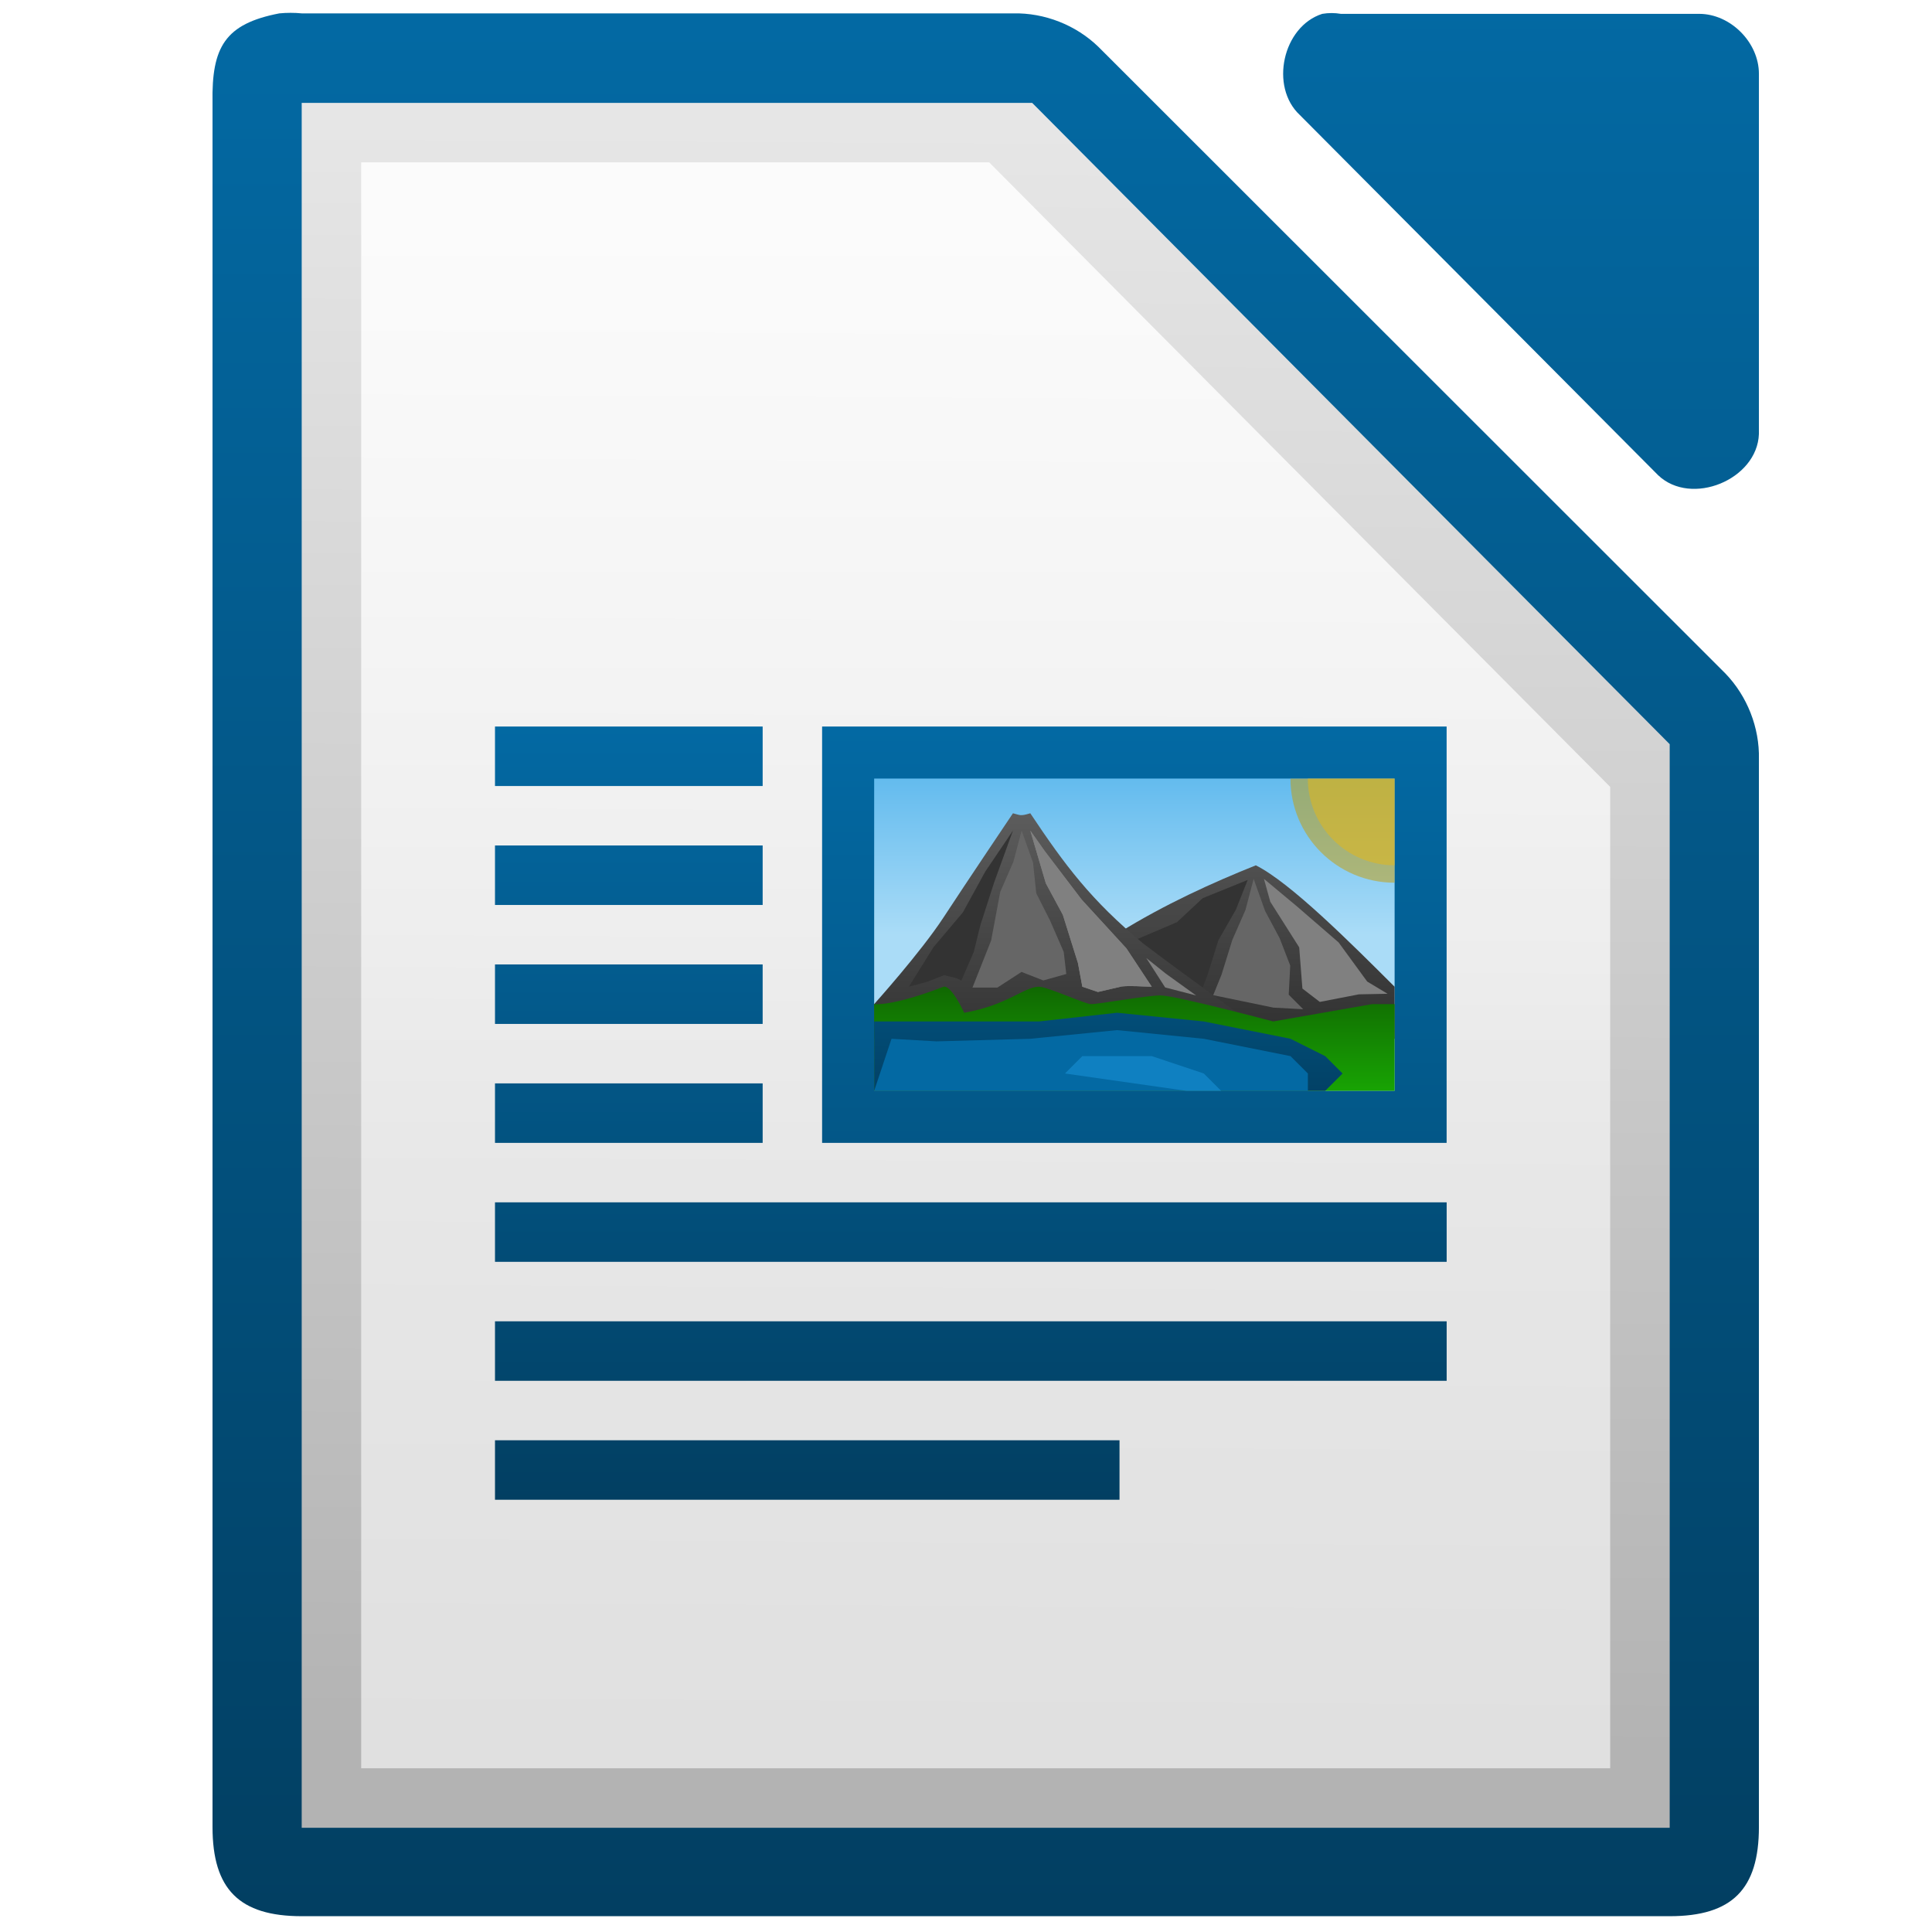 <?xml version="1.0" encoding="UTF-8"?>
<svg xmlns="http://www.w3.org/2000/svg" xmlns:xlink="http://www.w3.org/1999/xlink" viewBox="0 0 100 100" version="1.1">
    <!-- Generator: sketchtool 63.1 (101010) - https://sketch.com -->
    <title>libreoffice/file_doc_text</title>
    <desc>Created with sketchtool.</desc>
    <defs>
        <linearGradient x1="80.899%" y1="0.053%" x2="80.899%" y2="100.264%" id="linearGradient-1">
            <stop stop-color="#0369A3" offset="0%"/>
            <stop stop-color="#023F62" offset="100%"/>
        </linearGradient>
        <linearGradient x1="-252.214%" y1="-1.756%" x2="-252.214%" y2="403.84%" id="linearGradient-2">
            <stop stop-color="#0369A3" offset="0%"/>
            <stop stop-color="#023F62" offset="100%"/>
        </linearGradient>
        <linearGradient x1="25.387%" y1="94.776%" x2="25.798%" y2="1.923%" id="linearGradient-3">
            <stop stop-color="#B3B3B3" offset="0%"/>
            <stop stop-color="#E6E6E6" offset="100%"/>
        </linearGradient>
        <linearGradient x1="2.679%" y1="61.713%" x2="2.679%" y2="1.854%" id="linearGradient-4">
            <stop stop-color="#FFFFFF" stop-opacity="0.59" offset="0%"/>
            <stop stop-color="#FFFFFF" stop-opacity="0.86" offset="100%"/>
        </linearGradient>
        <linearGradient x1="0%" y1="-203.125%" x2="0%" y2="1100%" id="linearGradient-5">
            <stop stop-color="#0369A3" offset="0%"/>
            <stop stop-color="#023F62" offset="100%"/>
        </linearGradient>
        <linearGradient x1="0%" y1="-3.125%" x2="0%" y2="1300%" id="linearGradient-6">
            <stop stop-color="#0369A3" offset="0%"/>
            <stop stop-color="#023F62" offset="100%"/>
        </linearGradient>
        <linearGradient x1="0%" y1="-803.125%" x2="0%" y2="500%" id="linearGradient-7">
            <stop stop-color="#0369A3" offset="0%"/>
            <stop stop-color="#023F62" offset="100%"/>
        </linearGradient>
        <linearGradient x1="0%" y1="-403.125%" x2="0%" y2="900%" id="linearGradient-8">
            <stop stop-color="#0369A3" offset="0%"/>
            <stop stop-color="#023F62" offset="100%"/>
        </linearGradient>
        <linearGradient x1="0%" y1="-1003.125%" x2="0%" y2="300%" id="linearGradient-9">
            <stop stop-color="#0369A3" offset="0%"/>
            <stop stop-color="#023F62" offset="100%"/>
        </linearGradient>
        <linearGradient x1="0%" y1="-1203.125%" x2="0%" y2="100%" id="linearGradient-10">
            <stop stop-color="#0369A3" offset="0%"/>
            <stop stop-color="#023F62" offset="100%"/>
        </linearGradient>
        <linearGradient x1="0%" y1="-603.125%" x2="0%" y2="700%" id="linearGradient-11">
            <stop stop-color="#0369A3" offset="0%"/>
            <stop stop-color="#023F62" offset="100%"/>
        </linearGradient>
        <linearGradient x1="-78.123%" y1="0.521%" x2="-78.123%" y2="232.829%" id="linearGradient-12">
            <stop stop-color="#0369A3" offset="0%"/>
            <stop stop-color="#023F62" offset="100%"/>
        </linearGradient>
        <linearGradient x1="100%" y1="0%" x2="100%" y2="50%" id="linearGradient-13">
            <stop stop-color="#63BBEE" offset="0%"/>
            <stop stop-color="#AADCF7" offset="100%"/>
        </linearGradient>
        <linearGradient x1="100%" y1="-70.007%" x2="100%" y2="90.003%" id="linearGradient-14">
            <stop stop-color="#666666" offset="0%"/>
            <stop stop-color="#333333" offset="100%"/>
        </linearGradient>
        <linearGradient x1="0%" y1="-23.085%" x2="0%" y2="99.998%" id="linearGradient-15">
            <stop stop-color="#666666" offset="0%"/>
            <stop stop-color="#333333" offset="100%"/>
        </linearGradient>
        <linearGradient x1="57.293%" y1="99.486%" x2="57.293%" y2="1.544%" id="linearGradient-16">
            <stop stop-color="#18A303" offset="0%"/>
            <stop stop-color="#106802" offset="100%"/>
        </linearGradient>
        <linearGradient x1="0%" y1="-233.333%" x2="0%" y2="122.223%" id="linearGradient-17">
            <stop stop-color="#0369A3" offset="0%"/>
            <stop stop-color="#023F62" offset="100%"/>
        </linearGradient>
    </defs>
    <g id="Icons" stroke="none" stroke-width="1" fill="none" fill-rule="evenodd">
        <g id="libreoffice/file_doc_text">
            <g id="Group" transform="translate(11, 0)">
                <g id="g5632" fill-rule="nonzero">
                    <path d="M3.46,0.692 C0.64,1.234 -0.049,2.44 -1.30104261e-18,5.309 L-1.30104261e-18,94.566 C-1.30104261e-18,97.791 1.391,99.182 4.618,99.182 L75.423,99.182 C78.649,99.182 80.041,97.791 80.041,94.566 L80.041,39.289 C80.078,37.664 79.437,36.033 78.311,34.864 L45.857,2.428 C44.694,1.296 43.062,0.655 41.437,0.692 L4.618,0.692 C4.236,0.655 3.848,0.655 3.46,0.692 Z" id="path5634" fill="url(#linearGradient-1)"/>
                    <path d="M57.439,0.717 C55.394,1.369 54.705,4.49 56.281,5.955 L74.826,24.598 C76.538,26.229 79.955,24.832 80.041,22.462 L80.041,3.819 C80.041,2.194 78.569,0.717 76.95,0.717 L58.405,0.717 C58.085,0.662 57.759,0.662 57.439,0.717 Z" id="path5636" fill="url(#linearGradient-2)"/>
                </g>
                <g id="path5638" transform="translate(4.616, 5.001)" fill="url(#linearGradient-3)" fill-rule="nonzero">
                    <polygon id="Path" points="0 0.323 0 89.603 70.807 89.603 70.807 33.518 70.326 33.033 38.193 0.708 37.808 0.323"/>
                </g>
                <g id="path5640" transform="translate(7.695, 8.08)" fill="url(#linearGradient-4)" fill-rule="nonzero">
                    <polygon id="Path" points="0 0.323 32.505 0.323 64.648 32.649 64.648 83.446 0 83.446"/>
                </g>
                <g id="g5655" transform="translate(14.621, 37.326)">
                    <rect id="rect5657" fill="url(#linearGradient-5)" x="0" y="6.436" width="13.854" height="3.079"/>
                    <rect id="rect5659" fill="url(#linearGradient-6)" x="0" y="0.279" width="13.854" height="3.079"/>
                    <rect id="rect5661" fill="url(#linearGradient-7)" x="0" y="24.907" width="49.258" height="3.079"/>
                    <rect id="rect5663" fill="url(#linearGradient-8)" x="0" y="12.593" width="13.854" height="3.079"/>
                    <rect id="rect5665" fill="url(#linearGradient-9)" x="0" y="31.065" width="49.258" height="3.079"/>
                    <rect id="rect5667" fill="url(#linearGradient-10)" x="0" y="37.222" width="32.325" height="3.079"/>
                    <rect id="rect5669" fill="url(#linearGradient-11)" x="0" y="18.75" width="13.854" height="3.079"/>
                </g>
                <g id="g5671" transform="translate(31.553, 37.326)">
                    <rect id="rect5673" fill="url(#linearGradient-12)" x="-0.001" y="0.279" width="32.325" height="21.55"/>
                    <rect id="rect5675" fill="url(#linearGradient-13)" x="2.694" y="2.972" width="26.938" height="16.163"/>
                    <path d="M22.448,7.463 C24.244,8.36 27.365,11.487 29.631,13.747 L29.631,16.441 L8.979,16.441 C12.571,11.952 17.958,9.258 22.448,7.463 Z" id="path5677" fill="url(#linearGradient-14)" fill-rule="nonzero"/>
                    <polygon id="path5679" fill="#333333" fill-rule="nonzero" points="15.854 12.682 16.011 11.413 18.369 10.404 19.695 9.165 22.027 8.22 21.419 9.751 20.51 11.344 19.969 13.075 19.595 14.072"/>
                    <path d="M16.611,11.503 C13.924,9.273 12.571,7.463 10.775,4.769 C10.25,4.927 10.27,4.867 9.877,4.769 C9.877,4.769 7.475,8.338 6.286,10.156 C5.097,11.974 2.693,14.646 2.693,14.646 L2.693,16.441 L23.345,16.441 C23.345,16.441 18.412,12.878 16.611,11.503 Z" id="path5681" fill="url(#linearGradient-15)" fill-rule="nonzero"/>
                    <path d="M29.632,14.646 L28.474,14.646 L23.346,15.544 C23.346,15.544 18.278,14.197 17.516,14.197 C16.768,14.197 14.367,14.646 13.918,14.646 C13.603,14.646 11.673,13.747 11.217,13.747 C10.464,13.747 9.596,14.702 7.352,15.094 C7.352,15.094 6.707,13.664 6.286,13.747 C3.592,14.786 2.693,14.646 2.693,14.646 L2.693,19.135 L29.631,19.135 L29.632,14.646 L29.632,14.646 Z" id="path5683" fill="url(#linearGradient-16)" fill-rule="nonzero"/>
                    <polygon id="path5685" fill="url(#linearGradient-17)" fill-rule="nonzero" points="2.694 15.544 2.693 19.135 26.04 19.135 26.938 18.238 26.04 17.339 24.244 16.441 19.755 15.544 15.264 15.094 11.224 15.544"/>
                    <path d="M4.489,13.747 L5.769,11.694 L7.286,9.899 L8.443,7.79 L9.877,5.666 L8.904,8.348 L8.191,10.559 L7.847,11.953 L7.203,13.437 C6.945,13.249 6.617,13.242 6.322,13.146 L5.479,13.477 L4.489,13.747 Z" id="path5687" fill="#333333" fill-rule="nonzero"/>
                    <path d="M17.061,13.747 L15.753,11.766 L13.435,9.238 L11.516,6.716 L10.775,5.666 L11.579,8.392 L12.46,10.026 L13.242,12.523 L13.469,13.747 L14.276,14.018 L15.51,13.732 C16.028,13.681 16.546,13.741 17.061,13.747 L17.061,13.747 Z" id="path5689" fill="#808080" fill-rule="nonzero"/>
                    <polygon id="path5691" fill="#666666" fill-rule="nonzero" points="7.783 13.788 8.749 11.349 9.22 8.833 9.901 7.279 10.326 5.666 10.917 7.326 11.084 8.909 11.798 10.321 12.505 11.943 12.638 13.088 11.449 13.421 10.32 12.981 9.072 13.791 7.783 13.791"/>
                    <polygon id="path5693" fill="#808080" fill-rule="nonzero" points="19.357 14.199 17.784 13.065 16.78 12.263 17.755 13.784"/>
                    <g id="path5695" transform="translate(26.889, 5.872) rotate(90) translate(-26.889, -5.872) translate(23.859, 2.337)" fill="#C99C00" fill-opacity="0.5" fill-rule="nonzero">
                        <path d="M5.521,0.793 C5.521,3.77 3.108,6.183 0.134,6.183 L0.134,0.793 L5.521,0.793 Z" id="Path"/>
                    </g>
                    <g id="path5697" transform="translate(27.263, 5.386) rotate(90) translate(-27.263, -5.386) translate(24.738, 2.356)" fill="#E9B913" fill-opacity="0.5" fill-rule="nonzero">
                        <path d="M4.601,0.661 C4.601,3.142 2.59,5.153 0.111,5.153 L0.111,0.661 L4.601,0.661 Z" id="Path"/>
                    </g>
                    <polygon id="path5699" fill="#666666" fill-rule="nonzero" points="20.675 13.117 21.23 11.33 21.911 9.776 22.336 8.164 22.926 9.822 23.683 11.238 24.229 12.65 24.151 14.159 24.901 14.912 23.357 14.828 20.243 14.184"/>
                    <path d="M17.061,13.747 L15.753,11.766 L13.435,9.238 L11.516,6.716 L10.775,5.666 L11.579,8.392 L12.46,10.026 L13.242,12.523 L13.469,13.747 L14.276,14.018 L15.51,13.732 C16.028,13.681 16.546,13.741 17.061,13.747 L17.061,13.747 Z" id="path5701" fill="#808080" fill-rule="nonzero"/>
                    <polygon id="path5703" fill="#808080" fill-rule="nonzero" points="29.267 14.112 28.212 13.478 26.735 11.455 24.565 9.578 22.869 8.164 23.196 9.346 24.694 11.709 24.859 13.841 25.759 14.533 27.78 14.141"/>
                    <polygon id="path5705" fill="#0369A3" fill-rule="nonzero" points="3.592 16.441 2.694 19.135 25.142 19.135 25.142 18.238 24.244 17.339 19.755 16.441 15.264 15.993 10.775 16.441 5.916 16.575"/>
                    <polygon id="path5707" fill-opacity="0.5" fill="#1C99E0" fill-rule="nonzero" points="12.571 18.238 13.469 17.339 17.061 17.339 19.755 18.238 20.652 19.135 18.856 19.135"/>
                </g>
            </g>
        </g>
    </g>
</svg>
